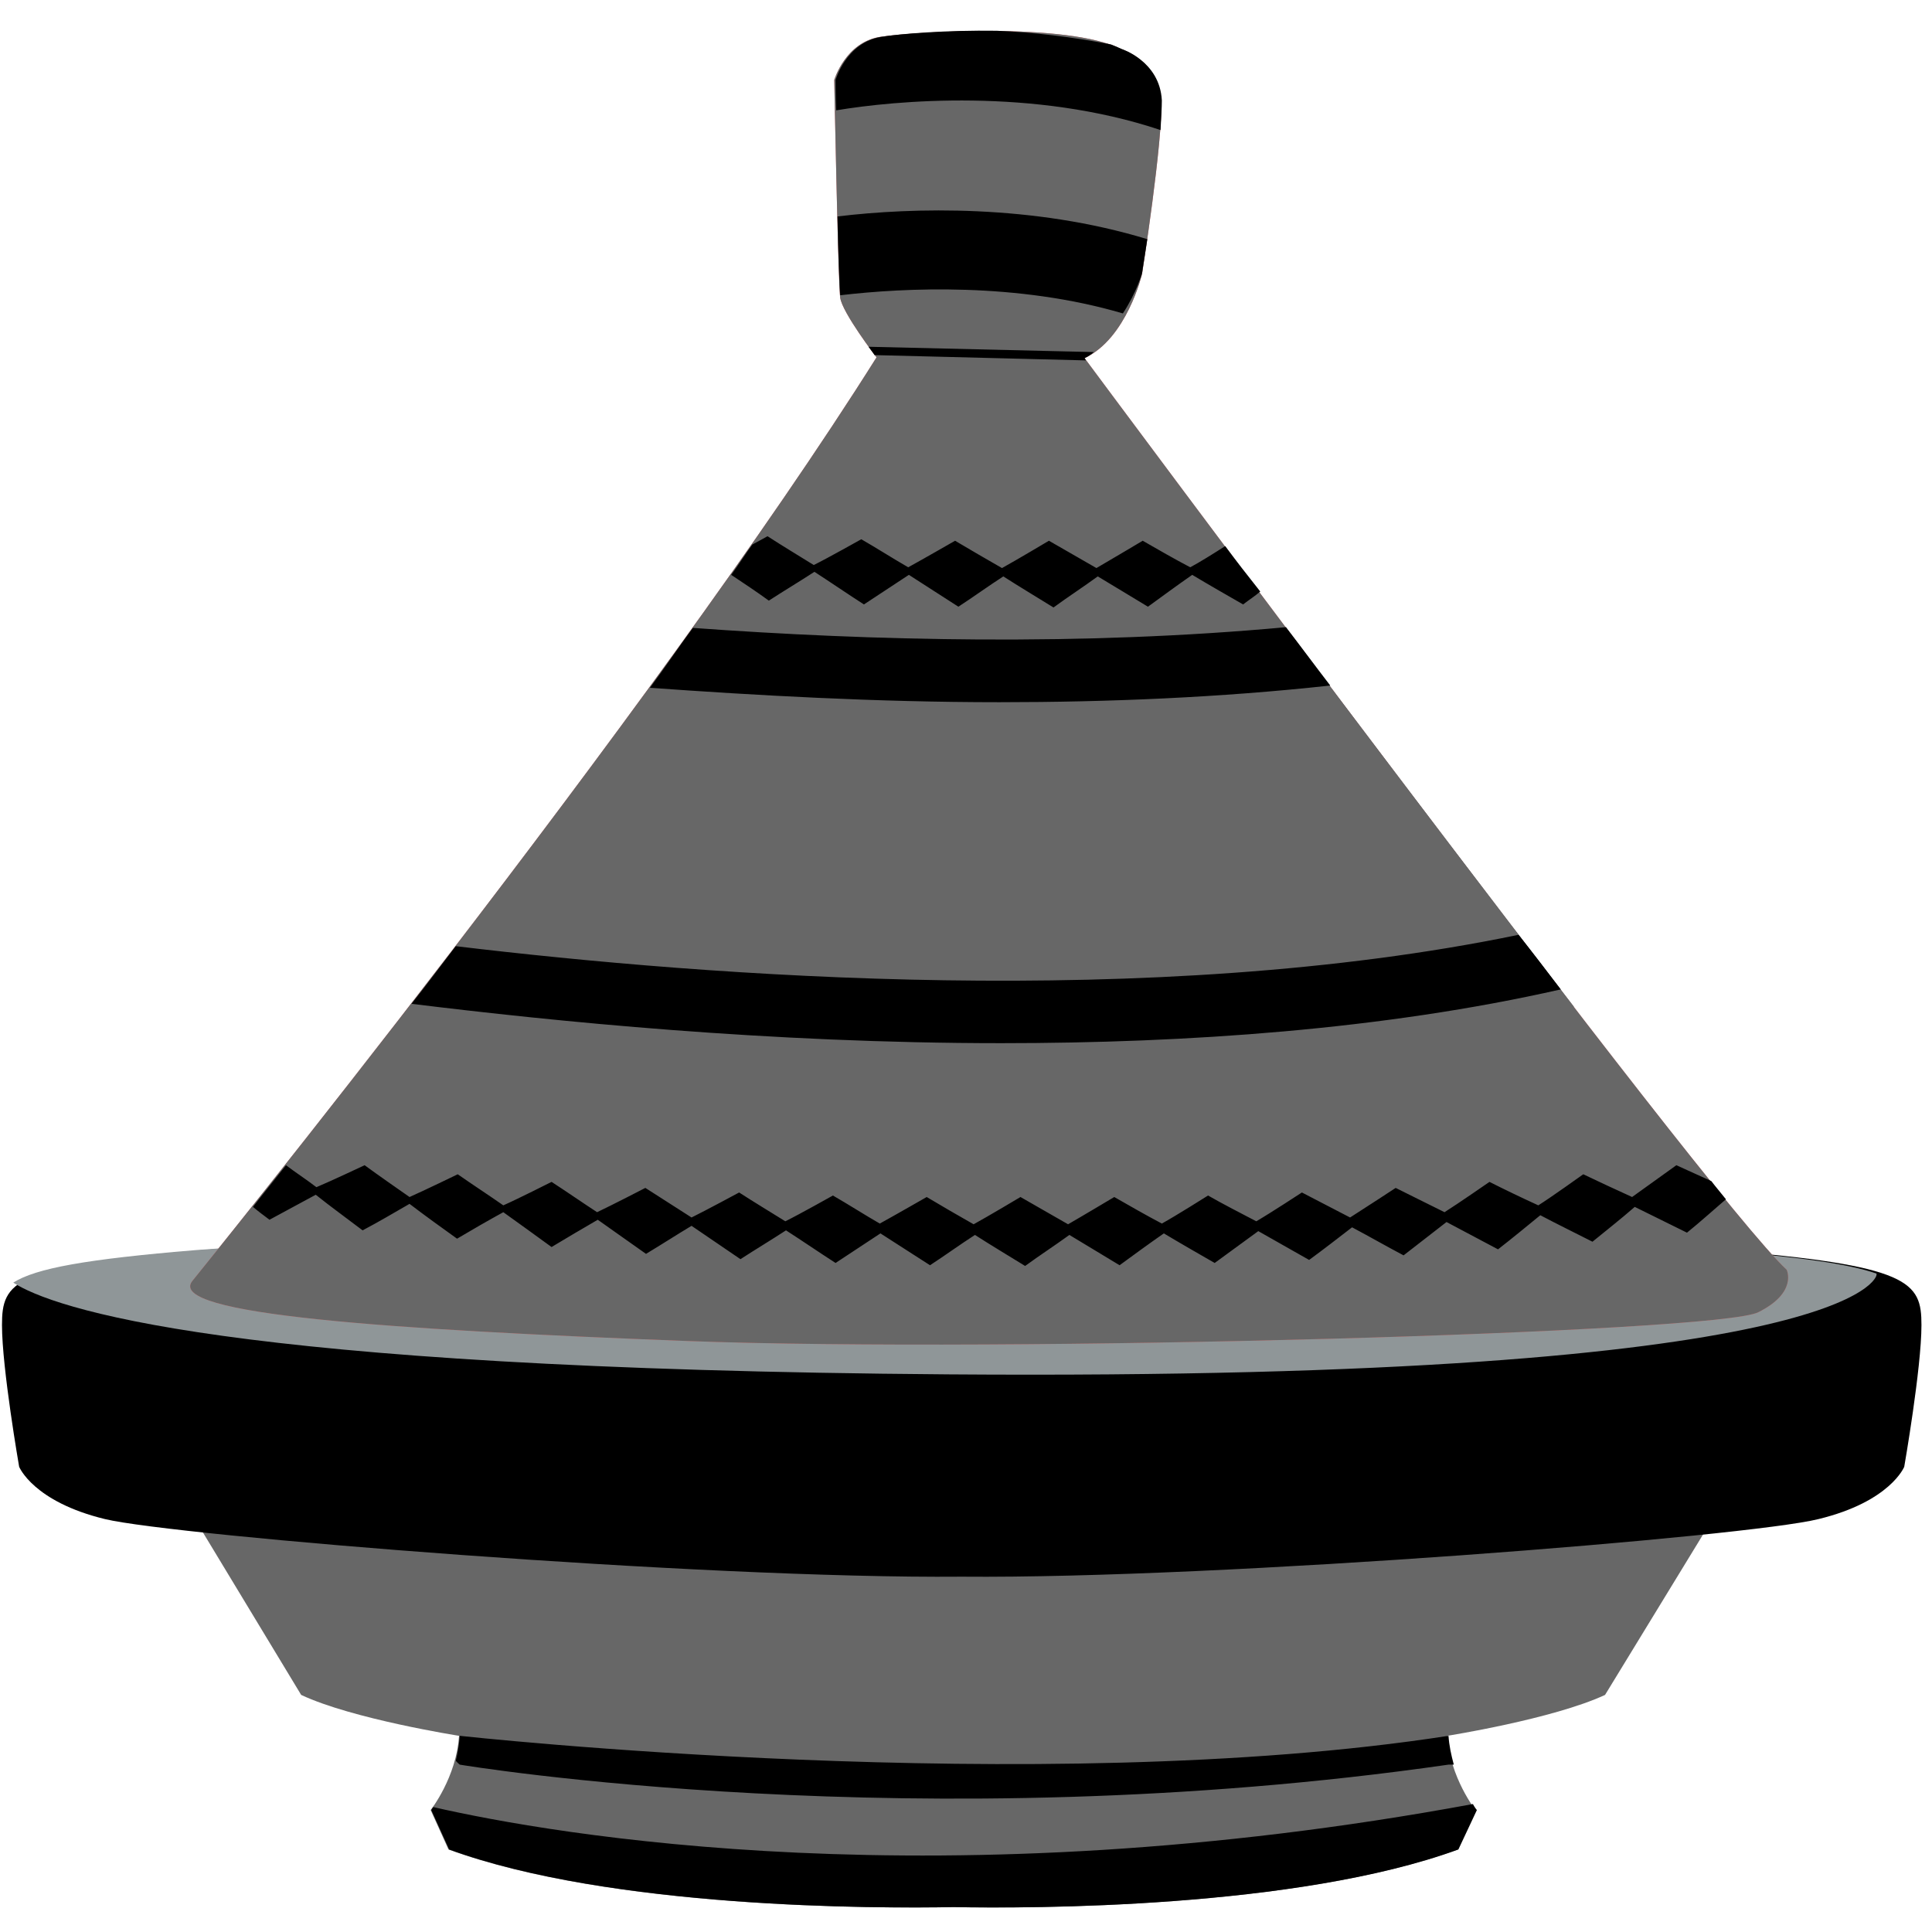 <svg width="35" height="35" viewBox="0 0 35 35" fill="none" xmlns="http://www.w3.org/2000/svg">
<path d="M31.434 26.847H17.673H16.884H3.123L5.456 30.705C6.39 31.144 8.316 31.446 8.316 31.446C8.268 32.201 7.802 32.791 7.802 32.791L8.125 33.505C11.056 34.576 15.867 34.576 17.267 34.548C18.666 34.576 23.477 34.576 26.408 33.505L26.731 32.791C26.731 32.791 26.265 32.201 26.217 31.446C26.217 31.446 28.131 31.144 29.077 30.705L31.434 26.847Z" fill="#676767"/>
<path d="M26.755 32.791C26.755 32.791 26.719 32.75 26.683 32.682C17.039 34.466 10.003 33.231 7.849 32.737C7.825 32.764 7.813 32.791 7.813 32.791L8.137 33.505C11.068 34.576 15.878 34.576 17.278 34.549C18.678 34.576 23.489 34.576 26.42 33.505L26.755 32.791Z" fill="black"/>
<path d="M31.159 22.646C28.359 22.426 20.749 22.124 17.949 22.015V21.973C17.949 21.973 17.757 21.987 17.422 21.987C17.087 21.973 16.896 21.973 16.896 21.973V22.015C14.096 22.124 6.486 22.426 3.686 22.646C0.228 22.921 0.036 23.223 0.036 24.005C0.036 24.788 0.347 26.572 0.347 26.572C0.347 26.572 0.599 27.204 1.903 27.52C3.159 27.822 12.708 28.604 17.422 28.563C22.137 28.604 31.685 27.835 32.942 27.52C34.246 27.204 34.497 26.572 34.497 26.572C34.497 26.572 34.809 24.788 34.809 24.005C34.809 23.223 34.617 22.921 31.159 22.646Z" fill="black"/>
<path d="M17.818 22.015V21.973C17.818 21.973 17.626 21.987 17.291 21.987C16.956 21.973 16.765 21.973 16.765 21.973V22.015C13.965 22.124 6.355 22.426 3.555 22.646C1.556 22.811 0.647 22.976 0.24 23.236C0.946 23.689 4.009 24.801 17.184 24.898C33.732 25.021 33.995 23.099 33.995 23.099C33.995 23.099 33.995 23.085 33.995 23.072C33.481 22.893 32.584 22.77 31.052 22.646C28.228 22.426 20.618 22.124 17.818 22.015Z" fill="#8F9698"/>
<path d="M26.241 31.446C18.799 32.599 8.329 31.446 8.329 31.446C8.317 31.597 8.293 31.748 8.257 31.899C8.293 31.94 8.329 31.968 8.329 31.968C8.329 31.968 16.609 33.354 26.241 31.968H26.337C26.289 31.789 26.253 31.625 26.241 31.446Z" fill="black"/>
<path d="M3.482 23.209C3.482 23.209 11.858 12.871 15.879 6.474C15.879 6.474 15.256 5.664 15.22 5.389C15.185 5.115 15.113 1.449 15.113 1.449C15.113 1.449 15.316 0.763 15.95 0.667C16.597 0.571 19.337 0.406 20.306 0.887C20.306 0.887 21 1.106 21.036 1.82C21.072 2.534 20.689 4.964 20.689 4.964C20.689 4.964 20.414 6.131 19.648 6.488C19.648 6.488 30.896 21.644 32.367 23.003C32.367 23.003 32.571 23.415 31.853 23.772C31.135 24.142 18.284 24.513 12.432 24.293C7.036 24.087 3.015 23.813 3.482 23.209Z" fill="#EE7778"/>
<path d="M3.482 23.209C3.482 23.209 11.858 12.871 15.879 6.474C15.879 6.474 15.256 5.664 15.22 5.389C15.185 5.115 15.113 1.449 15.113 1.449C15.113 1.449 15.316 0.763 15.95 0.667C16.597 0.571 19.337 0.406 20.306 0.887C20.306 0.887 21 1.106 21.036 1.82C21.072 2.534 20.689 4.964 20.689 4.964C20.689 4.964 20.414 6.131 19.648 6.488C19.648 6.488 30.896 21.644 32.367 23.003C32.367 23.003 32.571 23.415 31.853 23.772C31.135 24.142 18.284 24.513 12.432 24.293C7.036 24.087 3.015 23.813 3.482 23.209Z" fill="#676767"/>
<path d="M28.514 18.239C26.971 16.235 25.212 13.915 23.668 11.87C21 11.979 14.383 12.268 11.894 12.378C10.374 14.533 8.783 16.702 7.383 18.583C11.092 18.528 24.422 18.308 28.514 18.239Z" fill="#676767"/>
<path d="M15.221 5.349C16.393 5.211 18.427 5.115 20.342 5.678C20.593 5.294 20.689 4.95 20.689 4.95C20.689 4.95 20.725 4.703 20.785 4.333C18.715 3.701 16.537 3.756 15.173 3.921C15.185 4.607 15.209 5.198 15.221 5.349Z" fill="black"/>
<path d="M21.024 2.356C21.036 2.136 21.048 1.944 21.048 1.82C21.012 1.107 20.318 0.887 20.318 0.887C20.258 0.859 20.198 0.832 20.126 0.805C19.42 0.667 18.714 0.585 18.056 0.557C17.159 0.544 16.297 0.612 15.974 0.667C15.328 0.763 15.137 1.45 15.137 1.45C15.137 1.45 15.137 1.669 15.149 1.999C16.214 1.82 18.726 1.587 21.024 2.356Z" fill="black"/>
<path d="M19.648 6.488C19.708 6.461 19.768 6.42 19.816 6.378L15.735 6.282C15.783 6.351 15.819 6.392 15.843 6.433L19.672 6.529C19.66 6.502 19.648 6.488 19.648 6.488Z" fill="black"/>
<path d="M18.14 18.898C21.515 18.898 25.069 18.651 28.275 17.924C28.024 17.594 27.773 17.265 27.51 16.935C20.869 18.308 12.84 17.69 8.257 17.141C7.982 17.498 7.718 17.855 7.455 18.185C10.016 18.5 13.917 18.898 18.14 18.898Z" fill="black"/>
<path d="M18.104 12.721C20.067 12.721 22.101 12.638 24.099 12.419C23.824 12.062 23.561 11.705 23.297 11.362C19.588 11.705 15.771 11.609 12.552 11.375C12.289 11.732 12.038 12.103 11.774 12.46C13.689 12.597 15.855 12.721 18.104 12.721Z" fill="black"/>
<path d="M31.003 21.397C30.788 21.301 30.584 21.205 30.369 21.109C30.369 21.109 29.795 21.52 29.567 21.685C29.268 21.548 28.969 21.411 28.682 21.273C28.682 21.273 28.108 21.685 27.868 21.836C27.569 21.699 27.282 21.562 26.983 21.411C26.983 21.411 26.409 21.809 26.169 21.96C25.87 21.809 25.583 21.672 25.284 21.52C25.284 21.52 24.697 21.905 24.458 22.056C24.171 21.905 23.872 21.754 23.585 21.603C23.585 21.603 22.998 21.987 22.759 22.125C22.472 21.974 22.173 21.823 21.885 21.658C21.885 21.658 21.299 22.028 21.048 22.166C20.761 22.015 20.474 21.85 20.186 21.685C20.186 21.685 19.588 22.042 19.349 22.179C19.061 22.015 18.774 21.85 18.487 21.685C18.487 21.685 17.889 22.042 17.638 22.179C17.35 22.015 17.063 21.85 16.788 21.685C16.788 21.685 16.19 22.028 15.938 22.166C15.651 22.001 15.376 21.823 15.089 21.658C15.089 21.658 14.479 22.001 14.227 22.125C13.94 21.946 13.665 21.781 13.39 21.603C13.39 21.603 12.78 21.932 12.528 22.056C12.253 21.877 11.966 21.699 11.691 21.52C11.691 21.52 11.08 21.836 10.817 21.96C10.542 21.781 10.267 21.589 9.992 21.411C9.992 21.411 9.369 21.726 9.118 21.836C8.843 21.644 8.568 21.466 8.292 21.273C8.292 21.273 7.67 21.575 7.419 21.685C7.144 21.493 6.868 21.301 6.605 21.109C6.605 21.109 5.995 21.397 5.732 21.507C5.552 21.369 5.361 21.246 5.181 21.109C4.966 21.383 4.762 21.63 4.583 21.864C4.679 21.946 4.774 22.015 4.882 22.097C5.157 21.946 5.445 21.795 5.72 21.644C5.995 21.864 6.282 22.07 6.569 22.289C6.856 22.138 7.132 21.974 7.419 21.809C7.706 22.028 7.993 22.234 8.28 22.44C8.556 22.276 8.843 22.111 9.118 21.96C9.405 22.166 9.692 22.372 9.992 22.591C10.267 22.427 10.542 22.262 10.829 22.097C11.116 22.303 11.415 22.509 11.703 22.715C11.978 22.55 12.253 22.372 12.528 22.207C12.827 22.413 13.115 22.605 13.414 22.811C13.689 22.633 13.964 22.468 14.239 22.289C14.539 22.482 14.838 22.687 15.137 22.88C15.412 22.701 15.675 22.523 15.95 22.344C16.25 22.536 16.549 22.729 16.848 22.921C17.123 22.742 17.386 22.55 17.662 22.372C17.961 22.564 18.26 22.742 18.571 22.934C18.834 22.742 19.109 22.564 19.373 22.372C19.672 22.55 19.983 22.742 20.282 22.921C20.545 22.729 20.808 22.536 21.084 22.344C21.383 22.523 21.694 22.701 22.005 22.88C22.268 22.687 22.532 22.495 22.795 22.303C23.106 22.482 23.405 22.646 23.716 22.825C23.979 22.633 24.243 22.427 24.494 22.234C24.805 22.399 25.116 22.578 25.427 22.742C25.691 22.536 25.942 22.344 26.205 22.138C26.516 22.303 26.827 22.468 27.138 22.633C27.402 22.427 27.653 22.221 27.904 22.015C28.215 22.179 28.526 22.331 28.849 22.495C29.101 22.289 29.364 22.083 29.615 21.864C29.926 22.015 30.25 22.18 30.561 22.331C30.8 22.138 31.027 21.932 31.267 21.726C31.147 21.575 31.075 21.493 31.003 21.397Z" fill="black"/>
<path d="M22.196 9.893C22.005 10.016 21.718 10.195 21.562 10.277C21.275 10.126 20.988 9.961 20.701 9.796C20.701 9.796 20.102 10.153 19.863 10.291C19.576 10.126 19.289 9.961 19.002 9.796C19.002 9.796 18.403 10.153 18.152 10.291C17.865 10.126 17.578 9.961 17.302 9.796C17.302 9.796 16.704 10.14 16.453 10.277C16.166 10.112 15.89 9.934 15.603 9.769C15.603 9.769 14.993 10.112 14.742 10.236C14.455 10.057 14.179 9.893 13.904 9.714C13.904 9.714 13.784 9.783 13.629 9.865C13.497 10.044 13.378 10.236 13.246 10.414C13.473 10.565 13.701 10.716 13.928 10.881C14.203 10.703 14.479 10.538 14.754 10.359C15.053 10.552 15.352 10.758 15.651 10.95C15.926 10.771 16.19 10.593 16.465 10.414C16.764 10.606 17.063 10.799 17.362 10.991C17.637 10.812 17.901 10.62 18.176 10.442C18.475 10.634 18.774 10.812 19.085 11.005C19.349 10.812 19.624 10.634 19.887 10.442C20.186 10.62 20.497 10.812 20.796 10.991C21.06 10.799 21.323 10.606 21.598 10.414C21.897 10.593 22.208 10.771 22.52 10.95C22.627 10.867 22.735 10.799 22.831 10.716C22.591 10.414 22.388 10.153 22.196 9.893Z" fill="black"/>
</svg>
